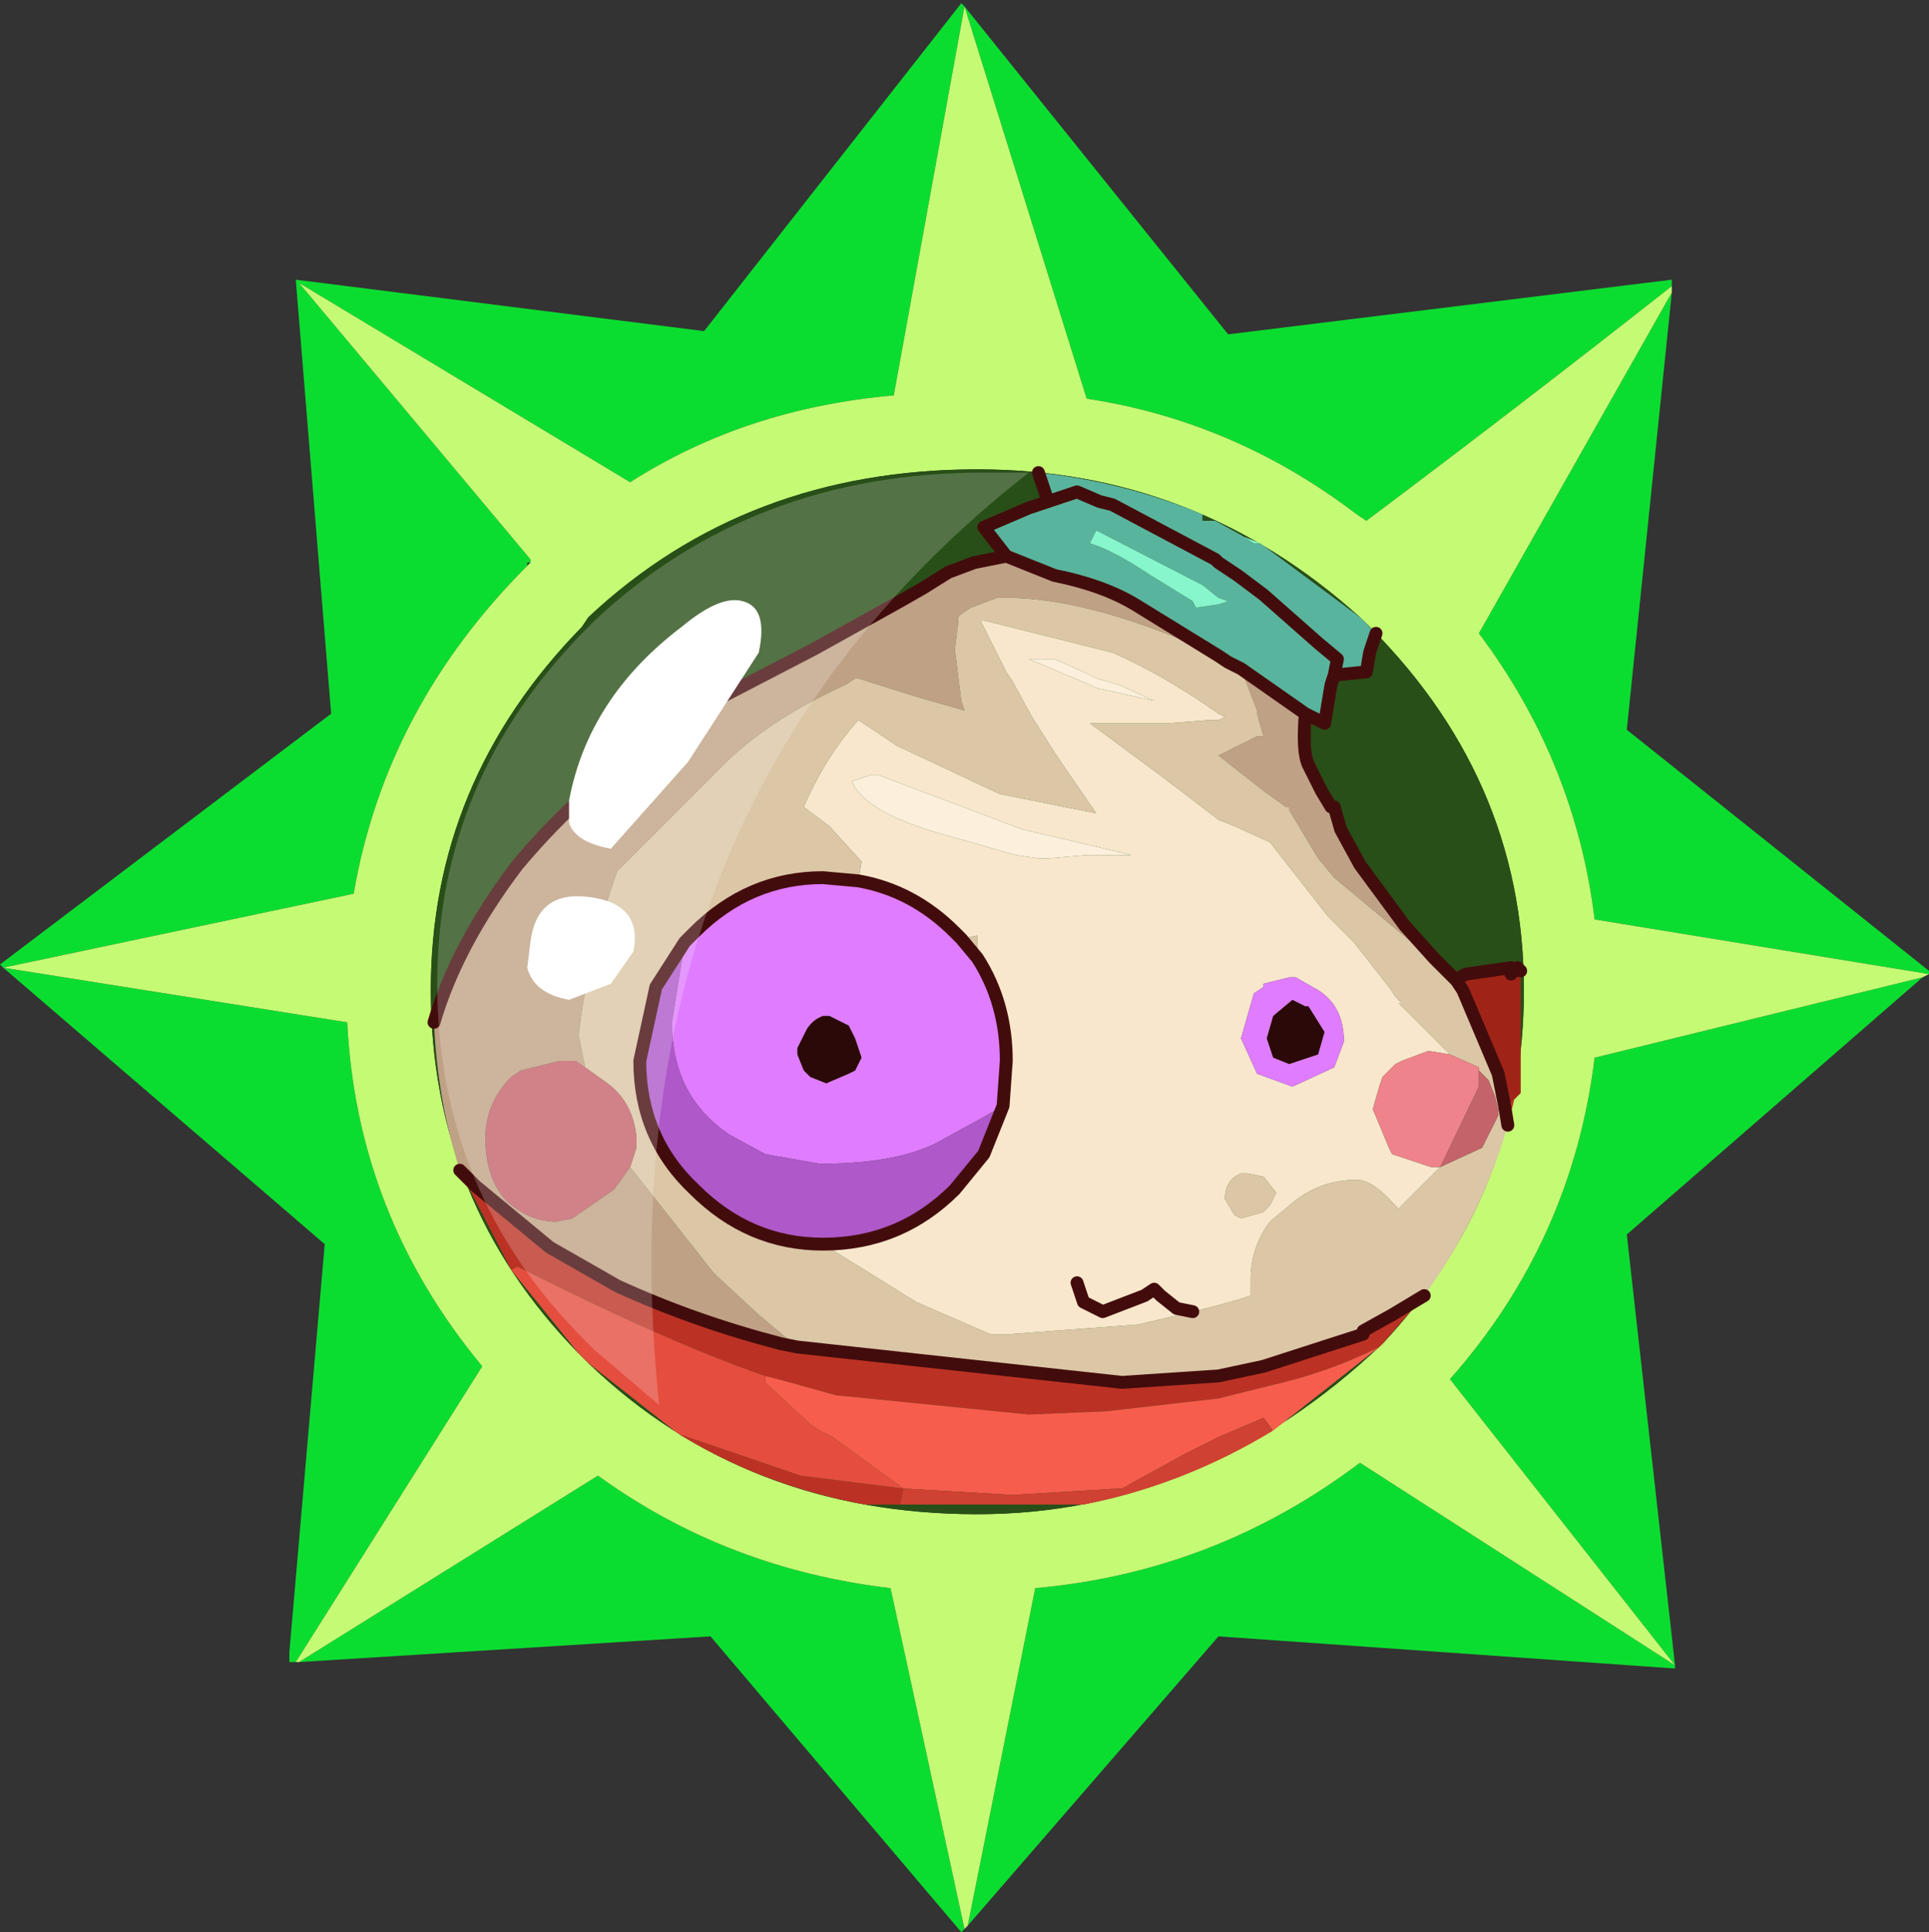 <?xml version="1.0" encoding="UTF-8" standalone="no"?>
<svg xmlns:ffdec="https://www.free-decompiler.com/flash" xmlns:xlink="http://www.w3.org/1999/xlink" ffdec:objectType="frame" height="30.05px" width="30.0px" xmlns="http://www.w3.org/2000/svg">
  <rect width="100%" height="100%" fill="#333333" stroke="none"/>
  <g transform="matrix(1.0, 0.0, 0.0, 1.0, 0.0, 0.0)">
    <use ffdec:characterId="1" height="30.0" transform="matrix(1.0, 0.0, 0.0, 1.0, 0.0, 0.0)" width="30.0" xlink:href="#shape0"/>
    <use ffdec:characterId="3" height="30.0" transform="matrix(1.0, 0.0, 0.0, 1.0, 0.0, 0.05)" width="30.0" xlink:href="#sprite0"/>
  </g>
  <defs>
    <g id="shape0" transform="matrix(1.0, 0.0, 0.0, 1.0, 0.0, 0.0)">
      <path d="M0.0 0.0 L30.0 0.0 30.0 30.0 0.0 30.0 0.0 0.0" fill="#33cc66" fill-opacity="0.0" fill-rule="evenodd" stroke="none"/>
    </g>
    <g id="sprite0" transform="matrix(1.0, 0.0, 0.0, 1.0, 0.0, 0.0)">
      <use ffdec:characterId="2" height="30.0" transform="matrix(1.0, 0.0, 0.0, 1.0, 0.0, 0.0)" width="30.0" xlink:href="#shape1"/>
    </g>
    <g id="shape1" transform="matrix(1.0, 0.0, 0.0, 1.0, 0.0, 0.0)">
      <path d="M15.0 0.05 L19.1 5.15 26.0 4.3 26.0 4.4 Q23.65 6.25 21.25 8.05 L21.1 7.95 Q19.2 6.5 16.9 6.15 L15.0 0.05 13.9 6.1 Q11.6 6.3 9.8 7.45 L4.65 4.35 8.25 8.65 8.25 8.7 8.2 8.7 8.2 8.75 Q6.0 10.95 5.5 13.85 L0.05 15.0 5.4 15.85 Q5.55 18.85 7.5 21.2 L4.6 25.8 4.5 25.8 4.5 25.65 5.05 19.3 0.05 15.0 0.0 14.95 5.15 11.05 4.6 4.3 10.95 5.1 14.95 0.0 15.0 0.05 M26.0 4.5 L25.3 11.3 30.0 15.05 30.0 15.1 24.8 14.25 Q24.5 11.8 23.0 9.8 L26.0 4.5 M29.9 15.15 L25.3 19.15 26.05 25.85 26.05 25.9 18.95 25.4 15.05 29.9 16.1 24.65 Q18.9 24.4 21.15 22.7 L26.05 25.85 22.55 21.4 Q24.45 19.25 24.8 16.4 L29.9 15.15 M15.0 29.95 L14.95 30.0 11.05 25.4 4.65 25.8 9.3 22.9 Q11.3 24.35 13.85 24.65 L15.0 29.95" fill="#0bdd30" fill-rule="evenodd" stroke="none"/>
      <path d="M15.0 0.05 L16.9 6.15 Q19.2 6.5 21.1 7.95 L21.25 8.05 Q23.65 6.25 26.0 4.4 L26.0 4.5 23.0 9.8 Q24.5 11.8 24.8 14.25 L30.0 15.1 29.9 15.15 24.8 16.4 Q24.45 19.25 22.55 21.4 L26.05 25.85 21.15 22.7 Q18.9 24.4 16.1 24.65 L15.05 29.9 15.0 29.95 13.85 24.65 Q11.3 24.35 9.3 22.9 L4.65 25.8 4.6 25.8 7.5 21.2 Q5.55 18.85 5.4 15.85 L0.05 15.0 5.5 13.85 Q6.0 10.95 8.2 8.75 L8.25 8.7 8.25 8.65 4.65 4.35 9.8 7.45 Q11.6 6.3 13.9 6.1 L15.0 0.05 M23.7 15.35 Q23.7 12.0 21.15 9.55 18.6 7.25 15.2 7.25 11.6 7.25 9.15 9.55 L9.05 9.7 Q6.7 12.1 6.7 15.35 6.7 18.65 9.0 21.0 L9.15 21.15 Q11.6 23.5 15.2 23.5 18.7 23.5 21.5 20.85 23.7 18.5 23.7 15.35" fill="#c5fa74" fill-rule="evenodd" stroke="none"/>
      <path d="M23.7 15.35 Q23.7 18.5 21.5 20.85 18.7 23.5 15.2 23.5 11.6 23.5 9.15 21.15 L9.0 21.0 Q6.7 18.65 6.7 15.35 6.7 12.1 9.05 9.7 L9.15 9.55 Q11.6 7.25 15.2 7.25 18.6 7.25 21.15 9.55 23.7 12.0 23.7 15.35" fill="#284f17" fill-rule="evenodd" stroke="none"/>
      <path d="M19.6 8.4 L21.15 9.55 21.4 9.8 21.3 10.1 21.25 10.4 20.75 10.45 20.7 10.6 20.6 11.2 20.3 11.05 19.3 10.35 19.1 10.25 18.95 10.15 18.3 9.75 17.65 9.35 Q17.15 9.05 16.4 8.9 L15.65 8.6 15.3 8.15 16.0 7.85 16.3 7.75 16.15 7.3 Q17.5 7.45 18.7 7.95 L18.7 8.05 18.9 8.05 19.35 8.3 19.5 8.4 19.6 8.4 M20.75 10.45 L20.8 10.2 20.5 9.95 19.65 9.2 19.25 8.9 18.95 8.7 18.9 8.65 17.3 7.8 17.1 7.75 16.75 7.6 16.3 7.75 16.75 7.6 17.1 7.75 17.3 7.8 18.9 8.65 18.95 8.7 19.25 8.9 19.65 9.2 20.5 9.95 20.8 10.2 20.75 10.45 M18.7 9.05 L17.05 8.2 16.95 8.4 Q17.3 8.5 17.9 8.9 L18.55 9.3 18.6 9.4 18.95 9.35 19.1 9.3 18.95 9.25 18.7 9.05" fill="#59b49d" fill-rule="evenodd" stroke="none"/>
      <path d="M19.6 8.4 L19.5 8.4 19.35 8.3 19.6 8.4 M18.7 9.05 L18.95 9.25 19.1 9.3 18.95 9.35 18.6 9.4 18.55 9.3 17.9 8.9 Q17.3 8.5 16.95 8.4 L17.05 8.2 18.7 9.05" fill="#87f6cc" fill-rule="evenodd" stroke="none"/>
      <path d="M20.3 11.05 Q20.25 11.65 20.35 11.85 L20.55 12.25 20.7 12.5 20.75 12.5 20.85 12.85 21.15 13.4 21.85 14.35 22.3 14.85 22.45 15.0 22.55 15.1 20.75 13.6 20.5 13.3 20.05 12.55 20.05 12.5 20.0 12.5 19.65 12.25 18.95 11.7 19.55 11.4 19.65 11.4 19.55 11.05 19.55 11.0 19.3 10.35 20.3 11.05 M7.15 18.15 Q6.8 17.05 6.75 15.85 7.1 14.65 8.05 13.4 9.1 12.15 10.35 11.35 L10.6 11.15 11.3 10.75 12.65 10.05 14.0 9.3 14.35 9.1 14.75 8.85 15.15 8.7 15.65 8.6 16.4 8.9 Q17.15 9.05 17.65 9.35 L18.3 9.75 18.95 10.15 Q17.1 9.3 15.8 9.25 L15.5 9.25 15.1 9.4 14.95 9.5 14.9 9.55 14.9 9.65 14.85 10.05 14.95 10.85 15.0 11.0 14.3 10.8 13.5 10.55 13.35 10.5 13.3 10.5 13.15 10.6 Q12.05 11.1 11.35 11.75 L9.6 13.5 Q9.15 14.75 9.0 16.05 L9.1 16.55 8.95 16.45 8.75 16.45 8.7 16.45 8.1 16.6 7.95 16.7 Q7.55 17.1 7.55 17.65 7.55 18.3 7.9 18.65 8.25 18.95 8.65 18.95 L8.9 18.9 9.55 18.45 9.8 18.1 11.1 19.75 11.8 20.4 12.4 20.9 12.15 20.85 Q10.8 20.5 9.6 19.95 L8.55 19.35 7.4 18.4 7.15 18.15" fill="#bfa185" fill-rule="evenodd" stroke="none"/>
      <path d="M22.65 15.2 L22.7 15.15 22.8 15.1 23.5 15.0 23.5 15.1 23.6 15.0 23.65 15.05 23.65 16.95 23.55 17.05 23.4 17.15 23.3 16.65 22.75 15.35 22.65 15.2" fill="#9f2417" fill-rule="evenodd" stroke="none"/>
      <path d="M22.55 15.1 L22.65 15.2 22.75 15.35 23.3 16.65 23.4 17.15 23.45 17.45 Q23.05 18.85 22.15 20.1 L21.65 20.4 21.2 20.65 21.2 20.7 19.65 21.2 18.95 21.35 17.45 21.45 12.4 20.9 11.8 20.4 11.1 19.75 9.8 18.1 9.9 17.8 9.9 17.65 Q9.85 17.1 9.45 16.8 L9.1 16.55 9.0 16.05 Q9.15 14.75 9.6 13.5 L11.35 11.75 Q12.05 11.1 13.15 10.6 L13.3 10.5 13.35 10.5 13.5 10.55 14.3 10.8 15.0 11.0 14.95 10.85 14.85 10.05 14.9 9.65 14.9 9.55 14.95 9.5 15.1 9.4 15.5 9.25 15.8 9.25 Q17.1 9.3 18.95 10.15 L19.1 10.25 19.3 10.35 19.55 11.0 19.55 11.05 19.65 11.4 19.55 11.4 18.95 11.7 19.65 12.25 20.0 12.5 20.05 12.5 20.05 12.55 20.5 13.3 20.75 13.6 22.55 15.1 M22.55 16.35 L21.75 15.55 21.8 15.55 21.7 15.45 21.6 15.3 21.05 14.6 20.65 14.2 19.75 13.05 19.2 12.8 18.95 12.7 18.1 12.05 16.95 11.2 17.6 11.2 18.15 11.2 18.8 11.15 18.95 11.15 19.05 11.1 18.95 11.05 Q18.1 10.45 17.3 10.1 L15.3 9.6 15.25 9.6 15.65 10.4 15.75 10.55 16.05 11.1 16.4 11.65 16.5 11.8 17.05 12.6 16.05 12.4 15.55 12.3 13.95 11.55 13.35 11.15 Q12.85 11.7 12.5 12.5 L12.9 12.8 13.4 13.35 13.35 13.65 12.8 13.6 Q11.65 13.6 10.8 14.45 L10.65 14.6 10.2 15.3 9.95 16.45 Q9.95 17.65 10.8 18.45 11.65 19.3 12.8 19.3 L14.25 20.2 15.4 20.7 15.7 20.7 17.7 20.55 18.55 20.35 18.75 20.3 18.95 20.25 19.3 20.15 19.45 20.1 19.45 19.9 19.45 19.85 Q19.45 19.35 19.75 18.95 L20.05 18.7 Q20.5 18.3 21.1 18.3 21.35 18.3 21.7 18.7 L21.75 18.75 22.2 18.3 22.4 18.1 23.05 17.8 23.3 17.3 23.3 17.2 23.25 17.0 23.15 16.75 23.0 16.6 23.0 16.55 22.55 16.35 M14.95 14.55 L15.2 14.5 15.2 14.7 15.2 14.85 14.95 14.55 M19.4 18.2 L19.65 18.25 19.85 18.5 19.75 18.7 19.65 18.8 19.3 18.9 19.2 18.85 19.05 18.6 Q19.05 18.3 19.3 18.2 L19.4 18.2" fill="#dbc6a5" fill-rule="evenodd" stroke="none"/>
      <path d="M13.35 13.65 L13.4 13.35 12.9 12.8 12.5 12.5 Q12.85 11.7 13.35 11.15 L13.95 11.55 15.55 12.3 16.05 12.4 17.05 12.6 16.5 11.8 16.4 11.65 16.05 11.1 15.75 10.55 15.65 10.4 15.25 9.6 15.3 9.6 17.3 10.1 Q18.1 10.45 18.95 11.05 L19.05 11.1 18.95 11.15 18.8 11.15 18.15 11.2 17.6 11.2 16.95 11.2 18.1 12.05 18.95 12.7 19.2 12.8 19.75 13.05 20.65 14.2 21.05 14.6 21.6 15.3 21.7 15.45 21.8 15.55 21.75 15.55 22.55 16.35 22.25 16.3 22.2 16.3 21.8 16.45 21.7 16.5 21.5 16.7 21.45 16.85 21.35 17.2 21.6 17.8 21.65 17.9 22.25 18.1 22.4 18.1 22.2 18.3 21.75 18.75 21.7 18.7 Q21.35 18.3 21.1 18.3 20.5 18.3 20.05 18.7 L19.75 18.95 Q19.45 19.35 19.45 19.85 L19.45 19.9 19.45 20.1 19.3 20.15 18.95 20.25 18.75 20.3 18.55 20.35 17.7 20.55 15.7 20.7 15.4 20.7 14.25 20.2 12.8 19.3 Q14.0 19.3 14.85 18.45 L15.3 17.9 15.6 17.15 15.65 16.45 Q15.65 15.55 15.2 14.85 L15.2 14.7 15.2 14.5 14.95 14.55 14.85 14.45 Q14.2 13.8 13.35 13.65 M16.75 19.9 L16.85 20.2 17.15 20.35 17.8 20.1 17.95 20.0 18.05 20.1 18.3 20.3 18.55 20.35 18.3 20.3 18.05 20.1 17.95 20.0 17.8 20.1 17.15 20.35 16.85 20.2 16.75 19.9 M20.9 16.15 Q20.9 15.6 20.5 15.35 L20.15 15.15 20.05 15.15 19.65 15.25 19.65 15.3 19.5 15.4 19.3 16.1 19.55 16.65 20.1 16.85 20.75 16.55 20.9 16.15 M13.4 12.05 L13.25 12.1 Q13.45 12.6 14.75 12.95 L15.8 13.25 16.15 13.3 16.3 13.3 16.9 13.25 17.6 13.25 16.55 13.0 15.9 12.85 13.65 12.0 13.55 12.0 13.4 12.05 M17.05 10.5 L16.85 10.4 16.4 10.2 16.15 10.2 16.0 10.2 16.95 10.6 17.05 10.65 17.95 10.85 17.4 10.6 17.05 10.5 M19.4 18.2 L19.3 18.2 Q19.05 18.3 19.05 18.6 L19.2 18.85 19.3 18.9 19.65 18.8 19.75 18.7 19.85 18.5 19.65 18.25 19.4 18.2" fill="#f8e7cc" fill-rule="evenodd" stroke="none"/>
      <path d="M22.4 18.1 L22.25 18.1 21.65 17.9 21.6 17.8 21.35 17.2 21.45 16.85 21.5 16.7 21.7 16.5 21.8 16.45 22.2 16.3 22.25 16.3 22.55 16.35 23.0 16.55 23.0 16.6 23.0 16.8 23.0 16.85 22.4 18.1" fill="#ee838b" fill-rule="evenodd" stroke="none"/>
      <path d="M20.3 15.6 L20.35 15.6 20.6 16.0 20.5 16.35 20.05 16.5 19.8 16.4 19.7 16.1 19.8 15.75 20.1 15.5 20.2 15.55 20.3 15.6 M12.5 16.6 L12.4 16.35 12.4 16.25 12.55 15.95 Q12.65 15.8 12.8 15.75 L12.9 15.75 13.2 15.9 13.3 16.1 13.4 16.4 13.3 16.6 13.2 16.65 12.85 16.8 12.6 16.7 12.5 16.6" fill="#2b0908" fill-rule="evenodd" stroke="none"/>
      <path d="M13.35 13.65 Q14.2 13.8 14.85 14.45 L14.95 14.55 15.2 14.85 Q15.65 15.55 15.65 16.45 L15.6 17.15 15.25 17.35 14.7 17.65 Q14.05 18.05 12.75 18.05 L11.9 17.9 11.35 17.6 Q10.45 17.0 10.45 15.85 L10.65 14.6 10.8 14.45 Q11.65 13.6 12.8 13.6 L13.35 13.65 M20.9 16.15 L20.75 16.55 20.1 16.85 19.55 16.65 19.3 16.1 19.5 15.4 19.65 15.3 19.65 15.25 20.05 15.15 20.15 15.15 20.5 15.35 Q20.9 15.6 20.9 16.15 M20.3 15.6 L20.2 15.55 20.1 15.5 19.8 15.75 19.7 16.1 19.8 16.4 20.05 16.5 20.5 16.35 20.6 16.0 20.35 15.6 20.3 15.6 M12.5 16.6 L12.6 16.7 12.85 16.8 13.2 16.65 13.3 16.6 13.4 16.4 13.3 16.1 13.2 15.9 12.9 15.75 12.8 15.75 Q12.65 15.8 12.55 15.95 L12.4 16.25 12.4 16.35 12.5 16.6" fill="#e07cff" fill-rule="evenodd" stroke="none"/>
      <path d="M22.4 18.1 L23.0 16.85 23.0 16.8 23.0 16.6 23.15 16.75 23.25 17.0 23.3 17.2 23.3 17.3 23.05 17.8 22.4 18.1 M9.1 16.55 L9.45 16.8 Q9.85 17.1 9.9 17.65 L9.9 17.8 9.8 18.1 9.55 18.45 8.9 18.9 8.65 18.95 Q8.25 18.95 7.9 18.65 7.55 18.3 7.55 17.65 7.55 17.1 7.95 16.7 L8.1 16.6 8.7 16.45 8.75 16.45 8.95 16.45 9.1 16.55" fill="#c4636a" fill-rule="evenodd" stroke="none"/>
      <path d="M23.55 17.05 L23.45 17.45 23.4 17.15 23.55 17.05 M22.15 20.1 L21.5 20.85 21.45 20.9 Q20.65 21.3 19.75 21.5 L18.95 21.7 17.2 21.9 16.0 21.95 13.0 21.65 12.1 21.4 11.9 21.35 Q10.45 20.85 8.25 19.75 L8.05 19.65 7.95 19.7 7.15 18.15 7.4 18.4 8.55 19.35 9.6 19.95 Q10.8 20.5 12.15 20.85 L12.4 20.9 17.45 21.45 18.95 21.35 19.65 21.2 21.2 20.7 21.2 20.65 21.65 20.4 22.15 20.1 M14.0 23.35 L13.45 23.35 Q11.85 23.05 10.55 22.25 L12.45 22.9 14.05 23.1 14.0 23.35" fill="#bb3224" fill-rule="evenodd" stroke="none"/>
      <path d="M21.45 20.9 L19.8 22.2 19.65 22.0 18.95 22.3 18.45 22.55 Q17.9 22.85 17.45 23.1 L17.4 23.1 15.75 23.2 14.05 23.1 12.95 22.3 12.75 22.2 12.6 22.1 11.9 21.45 11.9 21.35 12.1 21.4 13.0 21.65 16.0 21.95 17.2 21.9 18.95 21.7 19.75 21.5 Q20.65 21.3 21.45 20.9" fill="#f75d4d" fill-rule="evenodd" stroke="none"/>
      <path d="M10.55 22.25 L9.15 21.15 9.0 21.0 7.95 19.7 8.05 19.65 8.25 19.75 Q10.45 20.85 11.9 21.35 L11.9 21.45 12.6 22.1 12.75 22.2 12.95 22.3 14.05 23.1 12.45 22.9 10.55 22.25" fill="#e54e3f" fill-rule="evenodd" stroke="none"/>
      <path d="M19.8 22.2 Q18.4 23.05 16.85 23.35 L14.0 23.35 14.05 23.1 15.75 23.2 17.4 23.1 17.45 23.1 Q17.9 22.85 18.45 22.55 L18.95 22.3 19.65 22.0 19.8 22.2" fill="#cf4132" fill-rule="evenodd" stroke="none"/>
      <path d="M13.4 12.05 L13.55 12.0 13.65 12.0 15.9 12.85 16.55 13.0 17.6 13.25 16.9 13.25 16.3 13.3 16.15 13.3 15.8 13.25 14.75 12.95 Q13.45 12.6 13.25 12.1 L13.4 12.05 M17.05 10.5 L17.4 10.6 17.95 10.85 17.05 10.65 16.95 10.6 16.0 10.2 16.15 10.2 16.4 10.2 16.85 10.4 17.05 10.5" fill="#fcf0dc" fill-rule="evenodd" stroke="none"/>
      <path d="M15.6 17.15 L15.3 17.9 14.85 18.45 Q14.0 19.3 12.8 19.3 11.65 19.3 10.8 18.45 9.95 17.65 9.95 16.45 L10.2 15.3 10.65 14.6 10.45 15.85 Q10.45 17.0 11.35 17.6 L11.9 17.9 12.75 18.05 Q14.05 18.05 14.7 17.65 L15.25 17.35 15.6 17.15" fill="#ae58c9" fill-rule="evenodd" stroke="none"/>
      <path d="M16.15 7.3 L16.3 7.75 16.75 7.6 17.1 7.75 17.3 7.8 18.9 8.65 18.95 8.7 19.25 8.9 19.65 9.2 20.5 9.95 20.8 10.2 20.75 10.45 21.25 10.4 21.3 10.1 21.4 9.8 M20.75 10.45 L20.7 10.6 20.6 11.2 20.3 11.05 Q20.25 11.65 20.35 11.85 L20.55 12.25 20.7 12.5 20.75 12.5 20.85 12.85 21.15 13.4 21.85 14.35 22.3 14.85 22.45 15.0 22.55 15.1 22.65 15.2 22.7 15.15 22.8 15.1 23.5 15.0 23.5 15.1 23.6 15.0 23.65 15.05 M6.75 15.85 Q7.1 14.65 8.05 13.4 9.1 12.15 10.35 11.35 L10.6 11.15 11.3 10.75 12.65 10.05 14.0 9.3 14.35 9.1 14.75 8.85 15.15 8.7 15.65 8.6 15.3 8.15 16.0 7.85 16.3 7.75 M13.35 13.65 Q14.2 13.8 14.85 14.45 L14.95 14.55 15.2 14.85 Q15.65 15.55 15.65 16.45 L15.6 17.15 15.3 17.9 14.85 18.45 Q14.0 19.3 12.8 19.3 11.65 19.3 10.8 18.45 9.95 17.65 9.95 16.45 L10.2 15.3 10.65 14.6 10.8 14.45 Q11.65 13.6 12.8 13.6 L13.35 13.65 M18.55 20.35 L18.3 20.3 18.05 20.1 17.95 20.0 17.8 20.1 17.15 20.35 16.85 20.2 16.75 19.9 M23.4 17.15 L23.3 16.65 22.75 15.35 22.65 15.2 M23.4 17.15 L23.45 17.45 M22.15 20.1 L21.65 20.4 21.2 20.65 21.2 20.7 19.65 21.2 18.95 21.35 17.45 21.45 12.4 20.9 12.15 20.85 Q10.8 20.5 9.6 19.95 L8.55 19.35 7.4 18.4 7.15 18.15 M18.95 10.15 L18.3 9.75 17.65 9.35 Q17.15 9.05 16.4 8.9 L15.65 8.6 M19.3 10.35 L19.1 10.25 18.95 10.15 M20.3 11.05 L19.3 10.35" fill="none" stroke="#430c0c" stroke-linecap="round" stroke-linejoin="round" stroke-width="0.2"/>
      <path d="M10.25 21.8 L9.25 20.95 9.1 20.8 Q6.8 18.5 6.8 15.25 6.8 12.05 9.15 9.7 L9.25 9.6 Q11.7 7.3 15.3 7.3 L16.0 7.3 Q9.3 12.55 10.25 21.8" fill="#ffffff" fill-opacity="0.2" fill-rule="evenodd" stroke="none"/>
      <path d="M11.8 10.1 L10.7 11.8 9.5 13.15 Q8.95 13.05 8.85 12.75 L8.85 12.4 Q9.15 10.8 10.6 9.7 11.2 9.2 11.55 9.3 11.95 9.4 11.8 10.1 M8.2 15.0 L8.25 14.6 Q8.35 13.8 9.15 13.9 10.0 14.0 9.85 14.75 L9.5 15.25 8.85 15.5 Q8.3 15.4 8.2 15.0" fill="#ffffff" fill-rule="evenodd" stroke="none"/>
    </g>
  </defs>
</svg>
